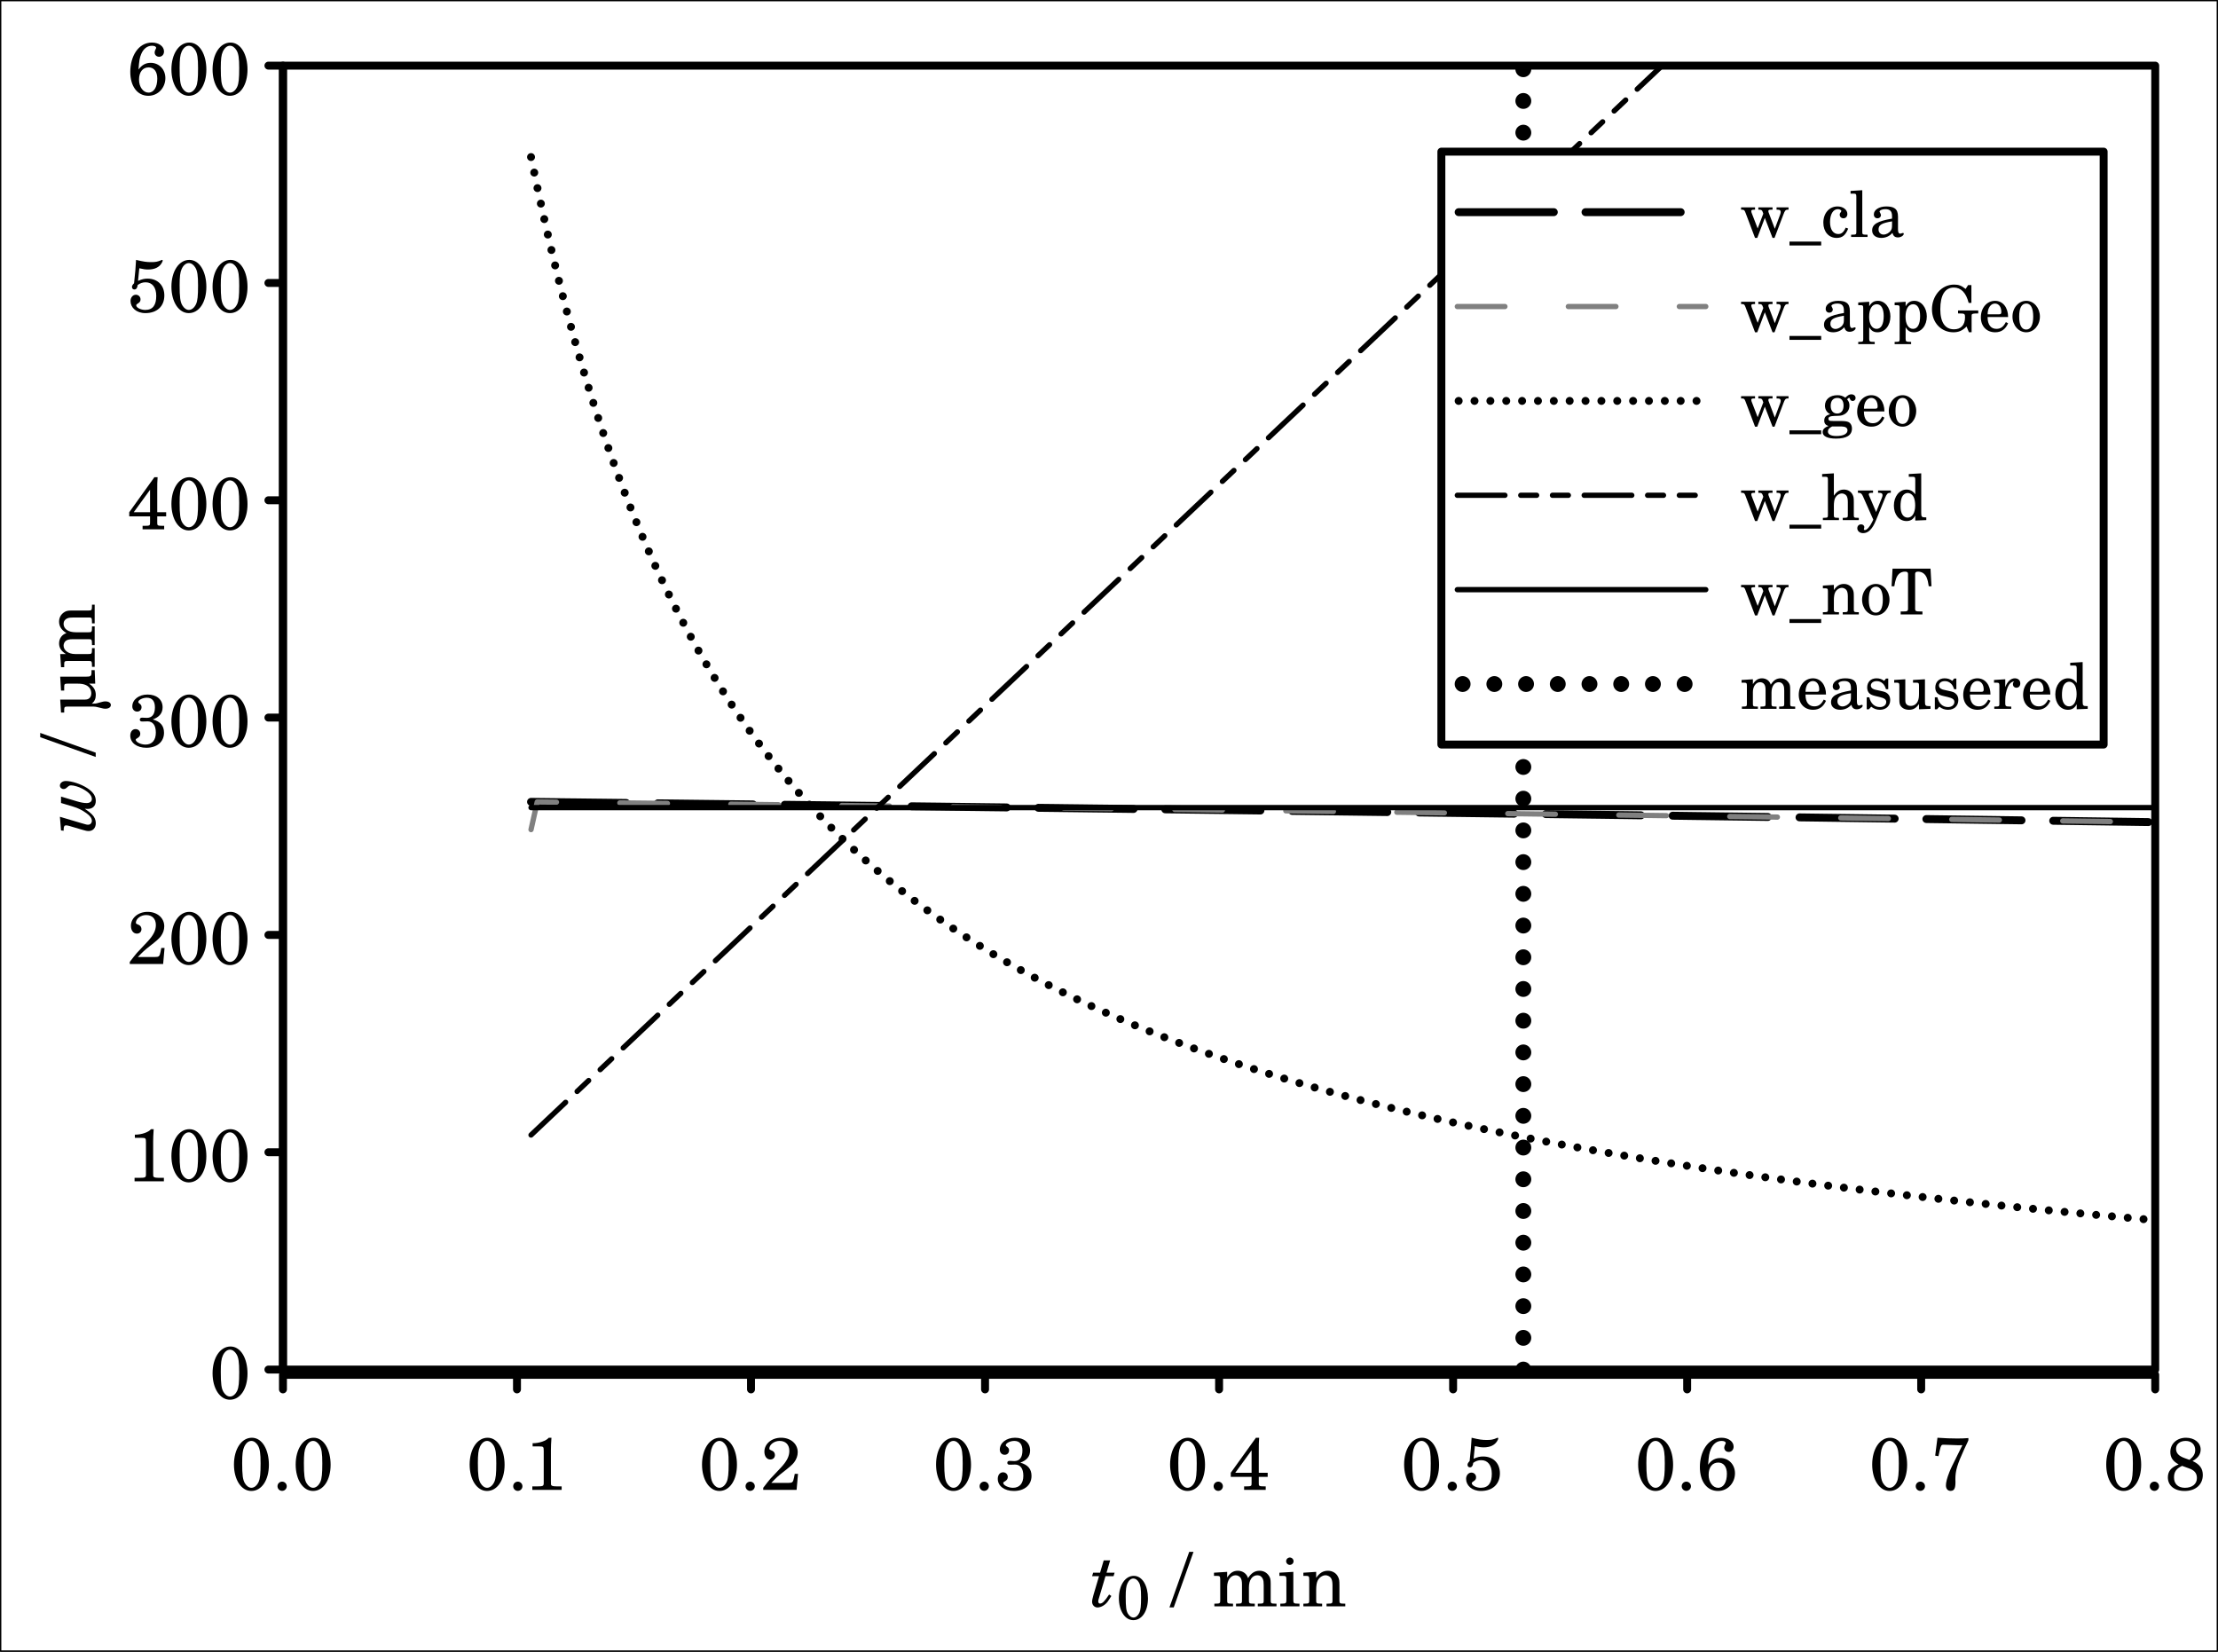 <?xml version="1.0" encoding="UTF-8"?>
<svg xmlns="http://www.w3.org/2000/svg" xmlns:xlink="http://www.w3.org/1999/xlink" width="839.232pt" height="624.96pt" viewBox="0 0 839.232 624.96" version="1.1">
<rect x="0" y="0" width="839.232" height="624.96" fill="#333333" stroke="none"/>
<defs>
<g>
<symbol overflow="visible" id="glyph0-0">
<path style="stroke:none;" d=""/>
</symbol>
<symbol overflow="visible" id="glyph0-1">
<path style="stroke:none;" d="M 14.391 -9.484 C 14.391 -15.172 11.875 -19.719 7.953 -19.719 C 4.031 -19.719 1.172 -15.422 1.172 -9.578 C 1.172 -3.812 3.953 0.422 7.734 0.422 C 11.641 0.422 14.391 -3.672 14.391 -9.484 Z M 11.25 -10 C 11.25 -6.078 11.062 -4.234 10.5 -3 C 9.859 -1.625 8.844 -0.781 7.781 -0.781 C 6.859 -0.781 5.969 -1.406 5.297 -2.516 C 4.516 -3.844 4.281 -5.594 4.281 -10.156 C 4.281 -13.406 4.484 -15.062 5.047 -16.266 C 5.688 -17.703 6.688 -18.516 7.75 -18.516 C 8.688 -18.516 9.578 -17.891 10.25 -16.766 C 11 -15.484 11.25 -13.828 11.25 -10 Z M 11.25 -10 "/>
</symbol>
<symbol overflow="visible" id="glyph0-2">
<path style="stroke:none;" d="M 5.578 -1.375 C 5.578 -2.328 4.781 -3.109 3.844 -3.109 C 2.859 -3.109 2.078 -2.328 2.078 -1.375 C 2.078 -0.391 2.859 0.391 3.812 0.391 C 4.781 0.391 5.578 -0.391 5.578 -1.375 Z M 5.578 -1.375 "/>
</symbol>
<symbol overflow="visible" id="glyph0-3">
<path style="stroke:none;" d="M 13.891 0 L 13.891 -1.312 L 12.344 -1.312 C 10.859 -1.312 10.25 -1.422 10.031 -1.703 C 9.828 -1.906 9.828 -1.906 9.828 -3.438 L 9.828 -15.016 C 9.828 -16.375 9.891 -17.719 10.031 -19.719 L 9.016 -19.719 C 8.062 -18.562 5.484 -17.641 2.906 -17.641 L 2.906 -16.438 L 5.375 -16.438 C 7 -16.438 7.109 -16.328 7.109 -14.672 L 7.109 -2.625 C 7.109 -1.453 6.859 -1.312 4.625 -1.312 L 2.797 -1.312 L 2.797 0 Z M 13.891 0 "/>
</symbol>
<symbol overflow="visible" id="glyph0-4">
<path style="stroke:none;" d="M 14.141 -6.047 L 12.906 -6.047 L 12.625 -4.625 C 12.266 -2.828 12.047 -2.625 10.297 -2.625 L 4.031 -2.625 C 5.969 -4.641 6.609 -5.234 8.406 -6.641 C 10.922 -8.594 12.062 -9.578 12.688 -10.422 C 13.578 -11.625 14.031 -12.906 14.031 -14.25 C 14.031 -17.422 11.375 -19.719 7.734 -19.719 C 4.172 -19.719 1.422 -17.422 1.422 -14.453 C 1.422 -12.688 2.328 -11.484 3.672 -11.484 C 4.703 -11.484 5.406 -12.188 5.406 -13.188 C 5.406 -13.891 5.016 -14.531 4.391 -14.781 C 3.359 -15.234 3.297 -15.266 3.297 -15.625 C 3.297 -17.047 5.062 -18.516 7.172 -18.516 C 9.469 -18.516 10.859 -17.078 10.859 -14.734 C 10.859 -12.656 9.891 -10.781 7.562 -8.312 L 3.719 -4.234 C 2.719 -3.047 2.219 -2.406 0.984 -0.781 L 0.984 0 L 13.609 0 Z M 14.141 -6.047 "/>
</symbol>
<symbol overflow="visible" id="glyph0-5">
<path style="stroke:none;" d="M 13.938 -5.266 C 13.938 -7.891 12.578 -9.484 9.688 -10.297 C 12.047 -11.141 13.406 -12.594 13.406 -14.891 C 13.406 -17.812 11.172 -19.719 7.703 -19.719 C 4.422 -19.719 1.938 -17.781 1.938 -15.234 C 1.938 -14.078 2.719 -13.266 3.781 -13.266 C 4.766 -13.266 5.438 -13.938 5.438 -14.953 C 5.438 -15.547 5.203 -15.938 4.562 -16.375 C 4.281 -16.578 4.203 -16.719 4.203 -16.891 C 4.203 -17.672 5.859 -18.516 7.422 -18.516 C 9.438 -18.516 10.5 -17.25 10.5 -14.875 C 10.5 -12.266 9.438 -10.891 7.422 -10.891 C 7.031 -10.891 6.156 -10.969 5.688 -10.969 C 5.094 -10.969 4.781 -10.719 4.781 -10.219 C 4.781 -9.75 5.094 -9.516 5.656 -9.516 C 7.312 -9.516 7.422 -9.578 7.641 -9.578 C 9.719 -9.578 10.844 -8.094 10.844 -5.312 C 10.844 -2.438 9.406 -0.781 6.922 -0.781 C 5.156 -0.781 3.25 -1.734 3.25 -2.609 C 3.25 -2.859 3.297 -2.891 3.859 -3.219 C 4.641 -3.672 4.953 -4.172 4.953 -4.875 C 4.953 -5.875 4.203 -6.641 3.156 -6.641 C 1.984 -6.641 1.172 -5.625 1.172 -4.172 C 1.172 -1.453 3.672 0.422 7.25 0.422 C 11.281 0.422 13.938 -1.812 13.938 -5.266 Z M 13.938 -5.266 "/>
</symbol>
<symbol overflow="visible" id="glyph0-6">
<path style="stroke:none;" d="M 14.75 -4.906 L 14.75 -6.469 L 11.375 -6.469 L 11.375 -14.109 C 11.375 -17.609 11.375 -17.609 11.516 -19.719 L 10.297 -19.719 L 0.781 -6.469 L 0.781 -4.906 L 8.656 -4.906 L 8.656 -2.625 C 8.656 -1.453 8.688 -1.312 6.406 -1.312 L 5.828 -1.312 L 5.828 0 L 14 0 L 14 -1.312 L 13.609 -1.312 C 11.344 -1.312 11.375 -1.453 11.375 -2.625 L 11.375 -4.906 Z M 8.656 -6.469 L 2.484 -6.469 L 8.656 -14.953 Z M 8.656 -6.469 "/>
</symbol>
<symbol overflow="visible" id="glyph0-7">
<path style="stroke:none;" d="M 14.062 -6.266 C 14.062 -10.078 11.516 -12.625 7.734 -12.625 C 6.547 -12.625 5.656 -12.438 4.109 -11.781 L 4.594 -16.547 C 6.109 -16.188 6.891 -16.078 7.984 -16.078 C 10.359 -16.078 12.094 -16.906 13.016 -18.453 C 13.328 -18.984 13.438 -19.234 13.438 -19.453 C 13.438 -19.625 13.359 -19.719 13.219 -19.719 C 13.125 -19.719 12.984 -19.688 12.859 -19.594 C 11.484 -19.016 10.719 -18.875 9.125 -18.875 C 7.344 -18.875 6.297 -19.016 3.359 -19.719 C 3.25 -17.359 3 -14.359 2.609 -10.891 C 2.016 -10.281 1.812 -9.906 1.812 -9.469 C 1.812 -8.906 2.188 -8.516 2.719 -8.516 C 3.422 -8.516 3.859 -9.094 3.969 -10.219 C 4.953 -10.922 5.875 -11.234 7 -11.234 C 9.484 -11.234 11 -9.297 11 -6.109 C 11 -2.766 9.828 -0.781 6.828 -0.781 C 5.156 -0.781 3.422 -1.656 3.422 -2.516 C 3.422 -2.719 3.578 -2.938 3.922 -3.141 C 4.781 -3.672 5.047 -4.031 5.047 -4.781 C 5.047 -5.766 4.281 -6.531 3.281 -6.531 C 2.156 -6.531 1.266 -5.484 1.266 -4.172 C 1.266 -1.688 3.438 0.422 6.891 0.422 C 11.281 0.422 14.062 -2.156 14.062 -6.266 Z M 14.062 -6.266 "/>
</symbol>
<symbol overflow="visible" id="glyph0-8">
<path style="stroke:none;" d="M 14.453 -6.266 C 14.453 -9.578 12.062 -12.047 8.906 -12.047 C 7 -12.047 5.594 -11.281 4.281 -9.516 C 4.562 -13.016 4.703 -13.922 5.312 -15.375 C 6.125 -17.359 7.594 -18.516 9.375 -18.516 C 10.359 -18.516 10.953 -18.203 10.953 -17.703 C 10.953 -17.578 10.922 -17.5 10.812 -17.297 C 10.531 -16.766 10.391 -16.375 10.391 -15.984 C 10.391 -15.031 11.109 -14.344 12.094 -14.344 C 13.156 -14.344 13.938 -15.172 13.938 -16.359 C 13.938 -18.281 11.984 -19.719 9.359 -19.719 C 4.109 -19.719 1.172 -14.359 1.172 -8.625 C 1.172 -3.156 3.859 0.422 8.016 0.422 C 11.734 0.422 14.453 -2.656 14.453 -6.266 Z M 11.391 -6.078 C 11.391 -2.859 10.109 -0.781 8.062 -0.781 C 6.078 -0.781 4.484 -2.906 4.484 -5.688 C 4.484 -8.562 5.875 -10.328 8.141 -10.328 C 10.156 -10.328 11.391 -8.734 11.391 -6.078 Z M 11.391 -6.078 "/>
</symbol>
<symbol overflow="visible" id="glyph0-9">
<path style="stroke:none;" d="M 14.219 -18.781 L 14.219 -19.594 C 12.484 -19.453 11.562 -19.438 9.859 -19.438 C 7.469 -19.438 5.578 -19.516 2.516 -19.719 L 1.656 -12.938 L 2.891 -12.734 L 3.391 -14.953 C 3.812 -16.797 4 -17.078 4.812 -17.078 C 6.5 -17.078 8.938 -16.891 10.219 -16.891 L 11.953 -16.906 L 10.047 -13.078 C 7.984 -8.875 7.703 -8.422 7.031 -6.719 C 6.188 -4.625 5.719 -2.859 5.719 -1.688 C 5.719 -0.422 6.391 0.391 7.469 0.391 C 8.844 0.391 9.328 -0.531 9.328 -2.938 C 9.328 -3.297 9.297 -3.672 9.297 -4 C 9.297 -7.359 10 -9.547 12.688 -15.484 L 13.938 -18.109 C 13.969 -18.172 14.062 -18.422 14.219 -18.781 Z M 14.219 -18.781 "/>
</symbol>
<symbol overflow="visible" id="glyph0-10">
<path style="stroke:none;" d="M 14.359 -5.625 C 14.359 -8.062 13.188 -9.688 10.469 -10.922 C 12.578 -12.062 13.547 -13.438 13.547 -15.266 C 13.547 -17.844 11.203 -19.719 7.984 -19.719 C 4.562 -19.719 2.078 -17.438 2.078 -14.359 C 2.078 -12.312 2.969 -10.844 5.234 -9.625 C 2.359 -8.516 1.141 -7.031 1.141 -4.703 C 1.141 -1.656 3.578 0.422 7.469 0.422 C 11.781 0.422 14.359 -2.094 14.359 -5.625 Z M 11.484 -15.094 C 11.484 -13.641 10.922 -12.688 9.328 -11.344 L 7.469 -12.016 C 5.203 -12.828 4.234 -13.922 4.234 -15.547 C 4.234 -17.297 5.688 -18.516 7.891 -18.516 C 10.047 -18.516 11.484 -17.141 11.484 -15.094 Z M 12.125 -4.453 C 12.125 -2.219 10.359 -0.781 7.609 -0.781 C 5.016 -0.781 3.469 -2.234 3.469 -4.703 C 3.469 -6.797 4.344 -8.062 6.531 -9.078 L 9.094 -8.141 C 11.234 -7.391 12.125 -6.297 12.125 -4.453 Z M 12.125 -4.453 "/>
</symbol>
<symbol overflow="visible" id="glyph0-11">
<path style="stroke:none;" d=""/>
</symbol>
<symbol overflow="visible" id="glyph0-12">
<path style="stroke:none;" d="M 8.453 -20.609 L 6.828 -20.609 L -0.641 0.391 L 0.984 0.391 Z M 8.453 -20.609 "/>
</symbol>
<symbol overflow="visible" id="glyph0-13">
<path style="stroke:none;" d="M 24.297 0 L 24.297 -1.016 L 23.906 -1.016 C 22.125 -1.016 22.094 -1.203 22.094 -2.359 L 22.094 -8.594 C 22.094 -10.328 21.922 -10.922 21.203 -11.875 C 20.391 -12.906 19.234 -13.469 17.891 -13.469 C 16.078 -13.469 14.734 -12.594 13.531 -10.672 C 13.047 -12.344 11.531 -13.469 9.656 -13.469 C 7.984 -13.469 6.719 -12.656 5.625 -10.891 L 5.625 -13.047 L 0.641 -12.734 L 0.641 -11.531 L 1.797 -11.531 C 2.828 -11.531 3 -11.344 3 -10.141 L 3 -2.359 C 3 -1.203 2.969 -1.016 1.172 -1.016 L 0.781 -1.016 L 0.781 0 L 7.844 0 L 7.844 -1.016 L 7.453 -1.016 C 5.656 -1.016 5.625 -1.203 5.625 -2.359 L 5.625 -7.422 C 5.625 -9.906 7 -11.766 8.812 -11.766 C 9.547 -11.766 10.328 -11.375 10.672 -10.844 C 11.062 -10.297 11.234 -9.484 11.234 -8.344 L 11.234 -2.328 C 11.234 -1.203 11.203 -1.016 9.375 -1.016 L 8.984 -1.016 L 8.984 0 L 16.078 0 L 16.078 -1.016 L 15.688 -1.016 C 13.891 -1.016 13.859 -1.203 13.859 -2.328 L 13.859 -7.172 C 13.859 -9.969 15.125 -11.766 17.078 -11.766 C 18 -11.766 18.766 -11.234 19.125 -10.359 C 19.375 -9.75 19.453 -9.125 19.453 -8.031 L 19.453 -2.328 C 19.453 -1.203 19.438 -1.016 17.609 -1.016 L 17.219 -1.016 L 17.219 0 Z M 24.297 0 "/>
</symbol>
<symbol overflow="visible" id="glyph0-14">
<path style="stroke:none;" d="M 8.094 0 L 8.094 -1.016 L 7.75 -1.016 C 5.938 -1.016 5.766 -1.203 5.766 -2.328 L 5.766 -13.047 L 0.5 -12.734 L 0.5 -11.531 L 1.938 -11.531 C 2.969 -11.531 3.141 -11.312 3.141 -10.141 L 3.141 -2.328 C 3.141 -1.203 2.969 -1.016 1.172 -1.016 L 0.844 -1.016 L 0.844 0 Z M 5.859 -17.078 C 5.859 -17.844 5.203 -18.484 4.453 -18.484 C 3.703 -18.484 3.047 -17.844 3.047 -17.078 C 3.047 -16.328 3.703 -15.688 4.422 -15.688 C 5.203 -15.688 5.859 -16.297 5.859 -17.078 Z M 5.859 -17.078 "/>
</symbol>
<symbol overflow="visible" id="glyph0-15">
<path style="stroke:none;" d="M 16.609 0 L 16.609 -1.016 L 16.219 -1.016 C 14.422 -1.016 14.391 -1.203 14.391 -2.328 L 14.391 -7.844 C 14.391 -9.859 14.312 -10.359 13.797 -11.312 C 13.109 -12.656 11.672 -13.469 10.031 -13.469 C 8.234 -13.469 6.828 -12.625 5.594 -10.781 L 5.594 -13.047 L 0.75 -12.734 L 0.75 -11.531 L 1.766 -11.531 C 2.797 -11.531 2.969 -11.344 2.969 -10.141 L 2.969 -2.328 C 2.969 -1.203 2.938 -1.016 1.141 -1.016 L 0.75 -1.016 L 0.75 0 L 7.844 0 L 7.844 -1.016 L 7.453 -1.016 C 5.625 -1.016 5.594 -1.203 5.594 -2.328 L 5.594 -6.359 C 5.594 -7.734 5.797 -8.984 6.109 -9.625 C 6.688 -10.891 7.953 -11.766 9.156 -11.766 C 9.891 -11.766 10.719 -11.344 11.141 -10.781 C 11.562 -10.188 11.766 -9.328 11.766 -7.984 L 11.766 -2.328 C 11.766 -1.203 11.734 -1.016 9.906 -1.016 L 9.516 -1.016 L 9.516 0 Z M 16.609 0 "/>
</symbol>
<symbol overflow="visible" id="glyph1-0">
<path style="stroke:none;" d=""/>
</symbol>
<symbol overflow="visible" id="glyph1-1">
<path style="stroke:none;" d="M 7.984 -3.922 L 7.141 -4.484 C 5.406 -1.844 4.594 -1.062 3.672 -1.062 C 3.281 -1.062 3.031 -1.375 3.031 -1.844 C 3.031 -2.078 3.047 -2.266 3.109 -2.484 L 5.766 -11.422 L 8.812 -11.422 L 9.219 -12.734 L 6.156 -12.734 L 7.531 -17.391 L 5.094 -17.391 L 3.719 -12.734 L 1.094 -12.734 L 0.703 -11.422 L 3.328 -11.422 L 1.234 -4.375 C 0.844 -2.969 0.703 -2.328 0.703 -1.703 C 0.703 -0.531 1.594 0.422 2.719 0.422 C 4.031 0.422 5.594 -0.453 6.578 -1.766 C 6.969 -2.297 7.25 -2.75 7.984 -3.922 Z M 7.984 -3.922 "/>
</symbol>
<symbol overflow="visible" id="glyph2-0">
<path style="stroke:none;" d=""/>
</symbol>
<symbol overflow="visible" id="glyph2-1">
<path style="stroke:none;" d="M 11.984 -7.906 C 11.984 -12.641 9.891 -16.422 6.625 -16.422 C 3.359 -16.422 0.984 -12.859 0.984 -7.984 C 0.984 -3.172 3.297 0.344 6.438 0.344 C 9.703 0.344 11.984 -3.062 11.984 -7.906 Z M 9.375 -8.328 C 9.375 -5.062 9.219 -3.516 8.75 -2.5 C 8.219 -1.359 7.375 -0.656 6.484 -0.656 C 5.719 -0.656 4.969 -1.172 4.406 -2.094 C 3.75 -3.203 3.562 -4.672 3.562 -8.469 C 3.562 -11.172 3.734 -12.547 4.203 -13.547 C 4.734 -14.75 5.578 -15.422 6.469 -15.422 C 7.234 -15.422 7.984 -14.906 8.531 -13.969 C 9.172 -12.906 9.375 -11.531 9.375 -8.328 Z M 9.375 -8.328 "/>
</symbol>
<symbol overflow="visible" id="glyph3-0">
<path style="stroke:none;" d=""/>
</symbol>
<symbol overflow="visible" id="glyph3-1">
<path style="stroke:none;" d="M -10.953 -19.828 C -12.188 -19.828 -13.156 -19.062 -13.156 -18.094 C -13.156 -17.359 -12.547 -16.797 -11.766 -16.797 C -11.281 -16.797 -10.969 -16.938 -10.469 -17.391 C -9.719 -18.062 -9.484 -18.172 -8.906 -18.172 C -7.844 -18.172 -6.047 -17.641 -4.641 -16.906 C -2.297 -15.656 -1.062 -14.344 -1.062 -13.016 C -1.062 -12.062 -1.812 -11.484 -3.047 -11.484 C -4.062 -11.484 -5.125 -11.672 -6.688 -12.125 L -12.734 -13.938 L -12.734 -11.516 L -8.062 -10.109 C -6.359 -9.609 -4.703 -8.797 -3.156 -7.672 C -1.734 -6.656 -1.062 -5.719 -1.062 -4.766 C -1.062 -3.953 -1.656 -3.297 -2.406 -3.297 C -3.031 -3.297 -3.078 -3.297 -4.953 -3.859 L -13.156 -6.297 L -12.734 -1.125 L -11.734 -1.016 L -11.734 -1.484 C -11.734 -2.625 -11.484 -3.047 -10.844 -3.047 C -10.578 -3.047 -10.078 -2.969 -9.625 -2.828 L -4.672 -1.375 C -3.578 -1.031 -2.859 -0.891 -2.297 -0.891 C -0.641 -0.891 0.422 -2.078 0.422 -3.891 C 0.422 -5.094 -0.078 -6.266 -1.031 -7.203 C -1.734 -7.891 -2.234 -8.312 -3.75 -9.328 C -3.297 -9.297 -2.906 -9.266 -2.609 -9.266 C -0.75 -9.266 0.422 -10.438 0.422 -12.297 C 0.422 -14.203 -0.594 -15.688 -2.859 -17.172 C -5.203 -18.672 -8.656 -19.828 -10.953 -19.828 Z M -10.953 -19.828 "/>
</symbol>
<symbol overflow="visible" id="glyph4-0">
<path style="stroke:none;" d=""/>
</symbol>
<symbol overflow="visible" id="glyph4-1">
<path style="stroke:none;" d=""/>
</symbol>
<symbol overflow="visible" id="glyph4-2">
<path style="stroke:none;" d="M -20.609 -8.453 L -20.609 -6.828 L 0.391 0.641 L 0.391 -0.984 Z M -20.609 -8.453 "/>
</symbol>
<symbol overflow="visible" id="glyph4-3">
<path style="stroke:none;" d="M 0 -16.625 L -1.203 -16.625 L -1.203 -15.938 C -1.203 -14.391 -1.453 -14.172 -3.25 -14.172 L -13.047 -14.172 L -12.734 -8.906 L -11.531 -8.906 L -11.531 -10.328 C -11.531 -11.375 -11.344 -11.531 -10.141 -11.531 L -6.688 -11.531 C -5.094 -11.531 -4.172 -11.375 -3.25 -10.953 C -2.016 -10.359 -1.281 -9.234 -1.281 -7.875 C -1.281 -7 -1.594 -6.266 -2.156 -5.906 C -2.688 -5.547 -2.969 -5.484 -4.516 -5.484 L -13.047 -5.484 L -12.734 -0.594 L -11.531 -0.594 L -11.531 -1.656 C -11.531 -2.688 -11.344 -2.859 -10.141 -2.859 L -0.562 -2.859 C 0.031 -2.859 0.75 -2.75 1.562 -2.516 C 3.281 -2.078 3.469 -2.047 4.109 -2.047 C 5.297 -2.047 6.125 -2.625 6.125 -3.438 C 6.125 -4.25 5.297 -4.812 4.062 -4.812 C 3.469 -4.812 3.078 -4.734 1.484 -4.281 C 0.344 -3.953 0.219 -3.953 -1.094 -3.953 C -0.062 -4.781 0.422 -5.828 0.422 -7.219 C 0.422 -9.016 -0.344 -10.328 -2.125 -11.531 L 0.203 -11.531 Z M 0 -16.625 "/>
</symbol>
<symbol overflow="visible" id="glyph4-4">
<path style="stroke:none;" d="M 0 -24.297 L -1.016 -24.297 L -1.016 -23.906 C -1.016 -22.125 -1.203 -22.094 -2.359 -22.094 L -8.594 -22.094 C -10.328 -22.094 -10.922 -21.922 -11.875 -21.203 C -12.906 -20.391 -13.469 -19.234 -13.469 -17.891 C -13.469 -16.078 -12.594 -14.734 -10.672 -13.531 C -12.344 -13.047 -13.469 -11.531 -13.469 -9.656 C -13.469 -7.984 -12.656 -6.719 -10.891 -5.625 L -13.047 -5.625 L -12.734 -0.641 L -11.531 -0.641 L -11.531 -1.797 C -11.531 -2.828 -11.344 -3 -10.141 -3 L -2.359 -3 C -1.203 -3 -1.016 -2.969 -1.016 -1.172 L -1.016 -0.781 L 0 -0.781 L 0 -7.844 L -1.016 -7.844 L -1.016 -7.453 C -1.016 -5.656 -1.203 -5.625 -2.359 -5.625 L -7.422 -5.625 C -9.906 -5.625 -11.766 -7 -11.766 -8.812 C -11.766 -9.547 -11.375 -10.328 -10.844 -10.672 C -10.297 -11.062 -9.484 -11.234 -8.344 -11.234 L -2.328 -11.234 C -1.203 -11.234 -1.016 -11.203 -1.016 -9.375 L -1.016 -8.984 L 0 -8.984 L 0 -16.078 L -1.016 -16.078 L -1.016 -15.688 C -1.016 -13.891 -1.203 -13.859 -2.328 -13.859 L -7.172 -13.859 C -9.969 -13.859 -11.766 -15.125 -11.766 -17.078 C -11.766 -18 -11.234 -18.766 -10.359 -19.125 C -9.75 -19.375 -9.125 -19.453 -8.031 -19.453 L -2.328 -19.453 C -1.203 -19.453 -1.016 -19.438 -1.016 -17.609 L -1.016 -17.219 L 0 -17.219 Z M 0 -24.297 "/>
</symbol>
<symbol overflow="visible" id="glyph5-0">
<path style="stroke:none;" d=""/>
</symbol>
<symbol overflow="visible" id="glyph5-1">
<path style="stroke:none;" d="M 18.312 -10.312 L 18.312 -11.188 L 13.781 -11.188 L 13.781 -10.312 L 14.188 -10.312 C 15.031 -10.312 15.359 -10.062 15.359 -9.453 C 15.359 -9.219 15.266 -8.859 15.172 -8.562 L 13.125 -3.094 L 10.781 -9.266 C 10.703 -9.438 10.688 -9.547 10.688 -9.766 C 10.688 -10.203 10.891 -10.312 11.688 -10.312 L 12.266 -10.312 L 12.266 -11.188 L 6.891 -11.188 L 6.891 -10.312 L 7.297 -10.312 C 8.062 -10.312 8.297 -10.125 8.547 -9.438 L 8.766 -8.812 L 6.641 -3.219 L 4.312 -9.234 C 4.266 -9.406 4.219 -9.625 4.219 -9.766 C 4.219 -10.172 4.484 -10.312 5.203 -10.312 L 5.641 -10.312 L 5.641 -11.188 L 0.359 -11.188 L 0.359 -10.312 L 0.797 -10.312 C 1.469 -10.312 1.703 -10.109 2.047 -9.141 L 5.641 0.359 L 6.484 0.359 L 9.344 -7.219 L 12.266 0.359 L 13.016 0.359 L 16.375 -8.5 C 16.891 -9.906 17.156 -10.312 18 -10.312 Z M 18.312 -10.312 "/>
</symbol>
<symbol overflow="visible" id="glyph5-2">
<path style="stroke:none;" d="M 12 3.219 L 12 1.75 L 0 1.75 L 0 3.219 Z M 12 3.219 "/>
</symbol>
<symbol overflow="visible" id="glyph5-3">
<path style="stroke:none;" d="M 10.219 -3.172 L 9.281 -3.531 C 8.516 -1.797 7.703 -1.109 6.453 -1.109 C 4.531 -1.109 3.344 -2.859 3.344 -5.656 C 3.344 -8.562 4.516 -10.516 6.281 -10.516 C 7.016 -10.516 7.625 -10.172 7.625 -9.797 C 7.625 -9.719 7.578 -9.641 7.484 -9.5 C 7.109 -9.047 7.016 -8.812 7.016 -8.406 C 7.016 -7.609 7.609 -7.062 8.453 -7.062 C 9.281 -7.062 9.906 -7.734 9.906 -8.688 C 9.906 -10.297 8.297 -11.547 6.172 -11.547 C 3.047 -11.547 0.812 -8.969 0.812 -5.406 C 0.812 -1.984 2.859 0.359 5.828 0.359 C 7.969 0.359 9.188 -0.625 10.219 -3.172 Z M 10.219 -3.172 "/>
</symbol>
<symbol overflow="visible" id="glyph5-4">
<path style="stroke:none;" d="M 6.891 0 L 6.891 -0.859 L 6.484 -0.859 C 4.922 -0.859 4.891 -1.031 4.891 -1.984 L 4.891 -17.688 L 0.453 -17.422 L 0.453 -16.391 L 1.625 -16.391 C 2.5 -16.391 2.641 -16.219 2.641 -15.188 L 2.641 -1.984 C 2.641 -1.031 2.609 -0.859 1.078 -0.859 L 0.672 -0.859 L 0.672 0 Z M 6.891 0 "/>
</symbol>
<symbol overflow="visible" id="glyph5-5">
<path style="stroke:none;" d="M 13.031 -1.219 C 13.031 -1.391 12.906 -1.516 12.797 -1.516 C 12.453 -1.516 11.906 -1.25 11.766 -1.25 C 11.094 -1.25 10.844 -1.703 10.844 -2.906 L 10.844 -7.734 C 10.844 -10.797 9.141 -11.547 6.391 -11.547 C 3.703 -11.547 1.703 -10.266 1.703 -8.547 C 1.703 -7.625 2.25 -7.062 3.094 -7.062 C 3.844 -7.062 4.391 -7.562 4.391 -8.281 C 4.391 -8.719 3.859 -9.453 3.859 -9.578 C 3.859 -10.078 4.844 -10.516 6 -10.516 C 7.609 -10.516 8.594 -9.984 8.594 -7.875 L 8.594 -6.938 C 3 -5.969 1.062 -4.797 1.062 -2.453 C 1.062 -0.75 2.422 0.359 4.531 0.359 C 6.188 0.359 7.688 -0.312 8.719 -1.531 C 9.094 -0.312 9.703 0.172 10.828 0.172 C 11.906 0.172 13.031 -0.531 13.031 -1.219 Z M 8.594 -4.797 C 8.594 -3.359 8.516 -3.031 8.109 -2.406 C 7.516 -1.516 6.406 -0.906 5.375 -0.906 C 4.297 -0.906 3.484 -1.703 3.484 -2.781 C 3.484 -4.484 4.438 -5.203 8.594 -5.906 Z M 8.594 -4.797 "/>
</symbol>
<symbol overflow="visible" id="glyph5-6">
<path style="stroke:none;" d="M 12.844 -5.641 C 12.844 -8.953 10.781 -11.547 8.141 -11.547 C 6.641 -11.547 5.656 -10.922 4.828 -9.484 L 4.828 -11.188 L 0.672 -10.922 L 0.672 -9.891 L 1.531 -9.891 C 2.422 -9.891 2.562 -9.719 2.562 -8.688 L 2.562 2.859 C 2.562 3.812 2.547 3.984 1.016 3.984 L 0.672 3.984 L 0.672 4.844 L 6.906 4.844 L 6.906 3.984 L 6.578 3.984 C 5.016 3.984 4.828 3.812 4.828 2.859 L 4.828 -1.578 C 5.609 -0.188 6.531 0.359 7.984 0.359 C 10.781 0.359 12.844 -2.203 12.844 -5.641 Z M 10.312 -5.781 C 10.312 -2.688 9.344 -0.938 7.625 -0.938 C 5.922 -0.938 4.797 -2.719 4.797 -5.469 C 4.797 -8.453 5.875 -10.25 7.703 -10.25 C 9.359 -10.25 10.312 -8.594 10.312 -5.781 Z M 10.312 -5.781 "/>
</symbol>
<symbol overflow="visible" id="glyph5-7">
<path style="stroke:none;" d="M 18.531 -6.766 L 18.531 -7.891 L 10.891 -7.891 L 10.891 -6.766 L 11.359 -6.766 C 13.375 -6.766 13.531 -6.641 13.531 -5.328 C 13.531 -2.406 12 -0.766 9.359 -0.766 C 6 -0.766 4.172 -3.391 4.172 -8.359 C 4.172 -13.703 5.953 -16.562 9.281 -16.562 C 12.031 -16.562 13.922 -14.594 14.906 -10.75 L 15.938 -10.75 L 15.938 -17.5 L 14.688 -17.5 L 13.75 -16.031 C 12.188 -17.281 11.141 -17.688 9.391 -17.688 C 4.375 -17.688 1.016 -13.156 1.016 -8.359 C 1.016 -3.188 4.578 0.359 9.125 0.359 C 11.141 0.359 12.547 -0.266 14.109 -1.828 L 15 0.344 L 16.016 0.344 L 16.016 -4.938 C 16.016 -6.234 16.016 -6.266 16.156 -6.438 C 16.375 -6.672 16.875 -6.766 18.172 -6.766 Z M 18.531 -6.766 "/>
</symbol>
<symbol overflow="visible" id="glyph5-8">
<path style="stroke:none;" d="M 11.156 -3.047 L 10.312 -3.5 C 9.344 -1.656 8.328 -0.938 6.719 -0.938 C 4.734 -0.938 3.391 -2.375 3.391 -5.406 L 11.156 -5.406 C 11.156 -9 9.172 -11.547 6.219 -11.547 C 3.141 -11.547 0.844 -8.875 0.844 -5.281 C 0.844 -1.922 3.031 0.359 6.266 0.359 C 8.547 0.359 10.172 -0.766 11.156 -3.047 Z M 8.594 -7.312 C 8.594 -6.625 8.375 -6.438 7.609 -6.438 L 3.406 -6.438 C 3.406 -9 4.703 -10.516 6.172 -10.516 C 7.625 -10.516 8.594 -9.234 8.594 -7.312 Z M 8.594 -7.312 "/>
</symbol>
<symbol overflow="visible" id="glyph5-9">
<path style="stroke:none;" d="M 11.188 -5.594 C 11.188 -8.875 8.875 -11.547 6.047 -11.547 C 3.125 -11.547 0.812 -8.922 0.812 -5.562 C 0.812 -2.281 3.125 0.359 6 0.359 C 8.875 0.359 11.188 -2.281 11.188 -5.594 Z M 8.656 -5.594 C 8.656 -2.406 7.734 -0.672 6 -0.672 C 4.266 -0.672 3.344 -2.406 3.344 -5.562 C 3.344 -8.828 4.25 -10.516 6.047 -10.516 C 7.734 -10.516 8.656 -8.766 8.656 -5.594 Z M 8.656 -5.594 "/>
</symbol>
<symbol overflow="visible" id="glyph5-10">
<path style="stroke:none;" d="M 13.016 -10.484 C 13.016 -11.297 12.359 -11.875 11.422 -11.875 C 10.656 -11.875 10.219 -11.641 9.125 -10.625 C 8.109 -11.297 7.344 -11.547 6.141 -11.547 C 3.281 -11.547 1.422 -9.953 1.422 -7.562 C 1.422 -6.141 2.188 -4.922 3.438 -4.344 C 1.828 -3.984 1.156 -3.266 1.156 -1.938 C 1.156 -0.891 1.625 -0.266 2.766 0.125 C 1.266 0.641 0.547 1.422 0.547 2.406 C 0.547 3.984 2.406 4.875 5.609 4.875 C 9.625 4.875 11.641 3.594 11.641 1.078 C 11.641 -0.125 11.094 -1.078 10.203 -1.438 C 9.578 -1.688 8.812 -1.781 7.156 -1.781 L 4.703 -1.781 C 3.391 -1.781 3.312 -1.844 3.031 -1.984 C 2.859 -2.094 2.734 -2.359 2.734 -2.609 C 2.734 -3.344 3.391 -3.641 4.984 -3.703 C 7.266 -3.75 7.625 -3.797 8.422 -4.156 C 9.859 -4.797 10.688 -6.047 10.688 -7.625 C 10.688 -8.594 10.469 -9.188 9.797 -9.984 C 10.203 -10.422 10.422 -10.562 10.609 -10.562 C 10.875 -10.562 10.891 -9.344 11.922 -9.344 C 12.531 -9.344 13.016 -9.844 13.016 -10.484 Z M 8.469 -7.609 C 8.469 -5.734 7.562 -4.609 6.031 -4.609 C 4.531 -4.609 3.594 -5.734 3.594 -7.531 C 3.594 -9.438 4.516 -10.516 6.125 -10.516 C 7.625 -10.516 8.469 -9.453 8.469 -7.609 Z M 9.953 1.734 C 9.953 3.094 8.406 3.891 5.719 3.891 C 3.703 3.891 2.547 3.281 2.547 2.203 C 2.547 1.422 2.969 0.891 4.125 0.281 L 5.906 0.281 C 7.891 0.281 8.047 0.281 8.406 0.344 C 9.359 0.438 9.953 0.953 9.953 1.734 Z M 9.953 1.734 "/>
</symbol>
<symbol overflow="visible" id="glyph5-11">
<path style="stroke:none;" d="M 14.234 0 L 14.234 -0.859 L 13.891 -0.859 C 12.359 -0.859 12.344 -1.031 12.344 -1.984 L 12.344 -6.719 C 12.344 -8.453 12.266 -8.875 11.828 -9.703 C 11.234 -10.844 10.031 -11.547 8.594 -11.547 C 7.062 -11.547 5.875 -10.828 4.797 -9.219 L 4.797 -17.688 L 0.359 -17.422 L 0.359 -16.391 L 1.516 -16.391 C 2.406 -16.391 2.547 -16.219 2.547 -15.188 L 2.547 -1.984 C 2.547 -1.031 2.516 -0.859 0.984 -0.859 L 0.641 -0.859 L 0.641 0 L 6.719 0 L 6.719 -0.859 L 6.391 -0.859 C 4.828 -0.859 4.797 -1.031 4.797 -1.984 L 4.797 -5.422 C 4.797 -6.625 4.969 -7.703 5.234 -8.25 C 5.734 -9.344 6.812 -10.078 7.844 -10.078 C 8.469 -10.078 9.188 -9.719 9.547 -9.234 C 9.906 -8.719 10.078 -7.984 10.078 -6.812 L 10.078 -1.984 C 10.078 -1.031 10.062 -0.859 8.5 -0.859 L 8.156 -0.859 L 8.156 0 Z M 14.234 0 "/>
</symbol>
<symbol overflow="visible" id="glyph5-12">
<path style="stroke:none;" d="M 12.75 -10.312 L 12.75 -11.188 L 7.938 -11.188 L 7.938 -10.312 L 8.328 -10.312 C 9.234 -10.312 9.625 -10.062 9.625 -9.438 C 9.625 -9.188 9.547 -8.875 9.391 -8.469 L 7.203 -3.047 L 4.562 -9.219 C 4.469 -9.438 4.422 -9.594 4.422 -9.719 C 4.422 -10.156 4.703 -10.312 5.516 -10.312 L 6.031 -10.312 L 6.031 -11.188 L 0.312 -11.188 L 0.312 -10.312 L 0.625 -10.312 C 1.391 -10.312 1.781 -9.984 2.203 -9.031 L 6.125 -0.172 L 5.719 0.672 C 4.828 2.5 3.719 3.766 2.953 3.766 C 2.734 3.766 2.562 3.672 2.562 3.531 C 2.562 3.359 2.734 2.953 2.734 2.688 C 2.734 2.062 2.203 1.609 1.516 1.609 C 0.672 1.609 0.078 2.234 0.078 3.094 C 0.078 4.156 1.016 4.938 2.25 4.938 C 3.531 4.938 4.609 4.312 5.562 3.031 C 6.312 2.016 6.766 1.062 7.844 -1.609 L 10.578 -8.375 C 11.188 -9.844 11.547 -10.312 12.453 -10.312 Z M 12.75 -10.312 "/>
</symbol>
<symbol overflow="visible" id="glyph5-13">
<path style="stroke:none;" d="M 13.297 0 L 13.297 -1.031 L 12.859 -1.031 C 11.562 -1.031 11.375 -1.266 11.375 -2.781 L 11.375 -17.688 L 6.672 -17.422 L 6.672 -16.391 L 8.094 -16.391 C 8.953 -16.391 9.125 -16.219 9.125 -15.188 L 9.125 -9.766 C 8.234 -10.984 7.203 -11.547 5.812 -11.547 C 3.094 -11.547 1.031 -8.922 1.031 -5.469 C 1.031 -2.062 3.031 0.359 5.812 0.359 C 7.312 0.359 8.359 -0.281 9.125 -1.734 L 9.125 0.172 Z M 9.094 -5.547 C 9.094 -2.766 7.984 -0.938 6.266 -0.938 C 4.578 -0.938 3.547 -2.516 3.547 -5.188 C 3.547 -6.594 3.703 -7.688 4.016 -8.5 C 4.422 -9.547 5.297 -10.25 6.281 -10.25 C 7.266 -10.25 8.203 -9.531 8.641 -8.422 C 8.922 -7.703 9.094 -6.703 9.094 -5.547 Z M 9.094 -5.547 "/>
</symbol>
<symbol overflow="visible" id="glyph5-14">
<path style="stroke:none;" d="M 14.234 0 L 14.234 -0.859 L 13.891 -0.859 C 12.359 -0.859 12.344 -1.031 12.344 -1.984 L 12.344 -6.719 C 12.344 -8.453 12.266 -8.875 11.828 -9.703 C 11.234 -10.844 10.016 -11.547 8.594 -11.547 C 7.062 -11.547 5.859 -10.828 4.797 -9.234 L 4.797 -11.188 L 0.641 -10.922 L 0.641 -9.891 L 1.516 -9.891 C 2.406 -9.891 2.547 -9.719 2.547 -8.688 L 2.547 -1.984 C 2.547 -1.031 2.516 -0.859 0.984 -0.859 L 0.641 -0.859 L 0.641 0 L 6.719 0 L 6.719 -0.859 L 6.391 -0.859 C 4.828 -0.859 4.797 -1.031 4.797 -1.984 L 4.797 -5.453 C 4.797 -6.625 4.969 -7.703 5.234 -8.25 C 5.734 -9.344 6.812 -10.078 7.844 -10.078 C 8.469 -10.078 9.188 -9.719 9.547 -9.234 C 9.906 -8.734 10.078 -7.984 10.078 -6.844 L 10.078 -1.984 C 10.078 -1.031 10.062 -0.859 8.5 -0.859 L 8.156 -0.859 L 8.156 0 Z M 14.234 0 "/>
</symbol>
<symbol overflow="visible" id="glyph5-15">
<path style="stroke:none;" d="M 15.547 -10.656 L 15.188 -17.328 L 0.812 -17.328 L 0.453 -10.656 L 1.484 -10.656 C 1.656 -11.859 1.875 -12.766 2.141 -13.531 C 2.766 -15.281 3.906 -16.203 5.547 -16.203 C 6.344 -16.203 6.672 -15.938 6.672 -15.344 L 6.672 -2.25 C 6.672 -1.25 6.453 -1.125 4.516 -1.125 L 3.891 -1.125 L 3.891 0 L 12.125 0 L 12.125 -1.125 L 11.5 -1.125 C 9.578 -1.125 9.359 -1.25 9.359 -2.25 L 9.359 -15.344 C 9.359 -15.938 9.703 -16.203 10.484 -16.203 C 11.953 -16.203 13.125 -15.391 13.734 -13.938 C 14.094 -13.062 14.328 -12.031 14.516 -10.656 Z M 15.547 -10.656 "/>
</symbol>
<symbol overflow="visible" id="glyph5-16">
<path style="stroke:none;" d="M 20.828 0 L 20.828 -0.859 L 20.5 -0.859 C 18.953 -0.859 18.938 -1.031 18.938 -2.016 L 18.938 -7.375 C 18.938 -8.859 18.797 -9.359 18.172 -10.172 C 17.469 -11.062 16.484 -11.547 15.344 -11.547 C 13.781 -11.547 12.625 -10.797 11.594 -9.141 C 11.188 -10.578 9.891 -11.547 8.281 -11.547 C 6.844 -11.547 5.766 -10.844 4.828 -9.344 L 4.828 -11.188 L 0.547 -10.922 L 0.547 -9.891 L 1.531 -9.891 C 2.422 -9.891 2.562 -9.719 2.562 -8.688 L 2.562 -2.016 C 2.562 -1.031 2.547 -0.859 1.016 -0.859 L 0.672 -0.859 L 0.672 0 L 6.719 0 L 6.719 -0.859 L 6.391 -0.859 C 4.844 -0.859 4.828 -1.031 4.828 -2.016 L 4.828 -6.359 C 4.828 -8.5 6 -10.078 7.562 -10.078 C 8.188 -10.078 8.859 -9.75 9.141 -9.281 C 9.484 -8.828 9.625 -8.141 9.625 -7.156 L 9.625 -1.984 C 9.625 -1.031 9.594 -0.859 8.047 -0.859 L 7.703 -0.859 L 7.703 0 L 13.781 0 L 13.781 -0.859 L 13.438 -0.859 C 11.906 -0.859 11.875 -1.031 11.875 -1.984 L 11.875 -6.141 C 11.875 -8.547 12.953 -10.078 14.641 -10.078 C 15.438 -10.078 16.078 -9.625 16.391 -8.875 C 16.609 -8.359 16.688 -7.828 16.688 -6.891 L 16.688 -1.984 C 16.688 -1.031 16.656 -0.859 15.094 -0.859 L 14.766 -0.859 L 14.766 0 Z M 20.828 0 "/>
</symbol>
<symbol overflow="visible" id="glyph5-17">
<path style="stroke:none;" d="M 10.109 -3.344 C 10.109 -4.391 9.766 -5.203 9.094 -5.766 C 8.516 -6.266 8.047 -6.453 6.578 -6.766 L 5.375 -7.031 C 4.062 -7.312 4.062 -7.312 3.625 -7.562 C 3.094 -7.797 2.781 -8.297 2.781 -8.828 C 2.781 -9.797 3.703 -10.484 5.016 -10.484 C 5.922 -10.484 6.672 -10.172 7.344 -9.531 C 7.875 -9 8.141 -8.516 8.516 -7.422 L 9.359 -7.422 L 9.359 -11.453 L 8.516 -11.453 L 7.828 -10.578 C 6.953 -11.25 6.094 -11.547 4.891 -11.547 C 2.781 -11.547 1.391 -10.156 1.391 -8.062 C 1.391 -7.125 1.703 -6.344 2.234 -5.859 C 2.781 -5.359 3.344 -5.109 4.781 -4.781 L 6.047 -4.484 C 7.938 -4.031 8.609 -3.547 8.609 -2.594 C 8.609 -1.469 7.625 -0.672 6.219 -0.672 C 4.203 -0.672 2.766 -1.969 2.188 -4.375 L 1.219 -4.375 L 1.219 0.172 L 2.062 0.172 L 2.906 -0.812 C 3.891 -0.031 4.984 0.359 6.188 0.359 C 8.547 0.359 10.109 -1.109 10.109 -3.344 Z M 10.109 -3.344 "/>
</symbol>
<symbol overflow="visible" id="glyph5-18">
<path style="stroke:none;" d="M 14.25 0 L 14.25 -1.031 L 13.656 -1.031 C 12.344 -1.031 12.141 -1.25 12.141 -2.781 L 12.141 -11.188 L 7.625 -10.922 L 7.625 -9.891 L 8.859 -9.891 C 9.75 -9.891 9.891 -9.719 9.891 -8.688 L 9.891 -5.734 C 9.891 -4.375 9.75 -3.578 9.391 -2.781 C 8.875 -1.734 7.922 -1.109 6.75 -1.109 C 6 -1.109 5.375 -1.375 5.062 -1.844 C 4.75 -2.297 4.703 -2.547 4.703 -3.859 L 4.703 -11.188 L 0.5 -10.922 L 0.5 -9.891 L 1.422 -9.891 C 2.297 -9.891 2.453 -9.719 2.453 -8.688 L 2.453 -3.5 C 2.453 -2.281 2.547 -1.734 2.906 -1.172 C 3.547 -0.188 4.703 0.359 6.141 0.359 C 7.734 0.359 8.828 -0.281 9.891 -1.828 L 9.891 0.172 Z M 14.25 0 "/>
</symbol>
<symbol overflow="visible" id="glyph5-19">
<path style="stroke:none;" d="M 10.438 -9.625 C 10.438 -10.781 9.625 -11.547 8.359 -11.547 C 6.844 -11.547 5.516 -10.312 4.75 -8.203 L 4.75 -11.188 L 0.5 -10.922 L 0.5 -9.891 L 1.484 -9.891 C 2.375 -9.891 2.516 -9.719 2.516 -8.688 L 2.516 -1.984 C 2.516 -1.031 2.5 -0.859 0.938 -0.859 L 0.594 -0.859 L 0.594 0 L 7.016 0 L 7.016 -0.859 L 6.547 -0.859 C 5.016 -0.859 4.75 -1.031 4.75 -1.984 L 4.75 -3.188 C 4.75 -4.984 5.094 -6.812 5.688 -8.188 C 6.266 -9.531 7.078 -10.266 8.094 -10.391 C 7.75 -10.016 7.656 -9.766 7.656 -9.312 C 7.656 -8.547 8.203 -7.984 8.969 -7.984 C 9.844 -7.984 10.438 -8.641 10.438 -9.625 Z M 10.438 -9.625 "/>
</symbol>
</g>
<clipPath id="clip1">
  <path d="M 0 0 L 839 0 L 839 624.961 L 0 624.961 Z M 0 0 "/>
</clipPath>
<clipPath id="clip2">
  <path d="M 0 0 L 839.23 0 L 839.23 624.961 L 0 624.961 Z M 0 0 "/>
</clipPath>
<clipPath id="clip3">
  <path d="M 199 301 L 815.477 301 L 815.477 315 L 199 315 Z M 199 301 "/>
</clipPath>
<clipPath id="clip4">
  <path d="M 199 302 L 815.477 302 L 815.477 315 L 199 315 Z M 199 302 "/>
</clipPath>
<clipPath id="clip5">
  <path d="M 199 57 L 815.477 57 L 815.477 474 L 199 474 Z M 199 57 "/>
</clipPath>
<clipPath id="clip6">
  <path d="M 199 24.832 L 815.477 24.832 L 815.477 431 L 199 431 Z M 199 24.832 "/>
</clipPath>
<clipPath id="clip7">
  <path d="M 199 304 L 815.477 304 L 815.477 307 L 199 307 Z M 199 304 "/>
</clipPath>
<clipPath id="clip8">
  <path d="M 573 24.832 L 580 24.832 L 580 518.195 L 573 518.195 Z M 573 24.832 "/>
</clipPath>
<clipPath id="clip9">
  <path d="M 550.418 78 L 647 78 L 647 82 L 550.418 82 Z M 550.418 78 "/>
</clipPath>
<clipPath id="clip10">
  <path d="M 550.418 114 L 647 114 L 647 117 L 550.418 117 Z M 550.418 114 "/>
</clipPath>
<clipPath id="clip11">
  <path d="M 550.418 150 L 647 150 L 647 154 L 550.418 154 Z M 550.418 150 "/>
</clipPath>
<clipPath id="clip12">
  <path d="M 550.418 186 L 647 186 L 647 189 L 550.418 189 Z M 550.418 186 "/>
</clipPath>
<clipPath id="clip13">
  <path d="M 550.418 222 L 647 222 L 647 225 L 550.418 225 Z M 550.418 222 "/>
</clipPath>
<clipPath id="clip14">
  <path d="M 550.418 255 L 647 255 L 647 262 L 550.418 262 Z M 550.418 255 "/>
</clipPath>
</defs>
<g id="surface3983">
<g clip-path="url(#clip1)" clip-rule="nonzero">
<path style=" stroke:none;fill-rule:nonzero;fill:rgb(100%,100%,100%);fill-opacity:1;" d="M 0.25 0.25 L 838.98 0.25 L 838.98 624.711 L 0.25 624.711 Z M 0.25 0.25 "/>
</g>
<g clip-path="url(#clip2)" clip-rule="nonzero">
<path style="fill:none;stroke-width:0.5;stroke-linecap:round;stroke-linejoin:round;stroke:rgb(0%,0%,0%);stroke-opacity:1;stroke-miterlimit:10;" d="M 0.25 0.25 L 838.98 0.25 L 838.98 624.711 L 0.25 624.711 Z M 0.25 0.25 "/>
</g>
<path style="fill-rule:nonzero;fill:rgb(100%,100%,100%);fill-opacity:1;stroke-width:3;stroke-linecap:round;stroke-linejoin:round;stroke:rgb(0%,0%,0%);stroke-opacity:1;stroke-miterlimit:10;" d="M 107.062 24.832 L 815.477 24.832 L 815.477 518.195 L 107.062 518.195 Z M 107.062 24.832 "/>
<path style="fill:none;stroke-width:3;stroke-linecap:round;stroke-linejoin:round;stroke:rgb(0%,0%,0%);stroke-opacity:1;stroke-miterlimit:10;" d="M 107.062 520.195 L 815.477 520.195 M 107.062 525.695 L 107.062 520.195 M 195.613 525.695 L 195.613 520.195 M 284.164 525.695 L 284.164 520.195 M 372.719 525.695 L 372.719 520.195 M 461.27 525.695 L 461.27 520.195 M 549.82 525.695 L 549.82 520.195 M 638.375 525.695 L 638.375 520.195 M 726.926 525.695 L 726.926 520.195 M 815.477 525.695 L 815.477 520.195 "/>
<g style="fill:rgb(0%,0%,0%);fill-opacity:1;">
  <use xlink:href="#glyph0-1" x="87.352" y="563.71"/>
  <use xlink:href="#glyph0-2" x="102.92" y="563.71"/>
  <use xlink:href="#glyph0-1" x="110.704" y="563.71"/>
</g>
<g style="fill:rgb(0%,0%,0%);fill-opacity:1;">
  <use xlink:href="#glyph0-1" x="176.531" y="563.71"/>
  <use xlink:href="#glyph0-2" x="192.1" y="563.71"/>
  <use xlink:href="#glyph0-3" x="198.624" y="563.71"/>
</g>
<g style="fill:rgb(0%,0%,0%);fill-opacity:1;">
  <use xlink:href="#glyph0-1" x="264.453" y="563.71"/>
  <use xlink:href="#glyph0-2" x="280.021" y="563.71"/>
  <use xlink:href="#glyph0-4" x="287.806" y="563.71"/>
</g>
<g style="fill:rgb(0%,0%,0%);fill-opacity:1;">
  <use xlink:href="#glyph0-1" x="353.008" y="563.71"/>
  <use xlink:href="#glyph0-2" x="368.576" y="563.71"/>
  <use xlink:href="#glyph0-5" x="376.36" y="563.71"/>
</g>
<g style="fill:rgb(0%,0%,0%);fill-opacity:1;">
  <use xlink:href="#glyph0-1" x="441.559" y="563.71"/>
  <use xlink:href="#glyph0-2" x="457.127" y="563.71"/>
  <use xlink:href="#glyph0-6" x="464.911" y="563.71"/>
</g>
<g style="fill:rgb(0%,0%,0%);fill-opacity:1;">
  <use xlink:href="#glyph0-1" x="530.109" y="563.71"/>
  <use xlink:href="#glyph0-2" x="545.678" y="563.71"/>
  <use xlink:href="#glyph0-7" x="553.462" y="563.71"/>
</g>
<g style="fill:rgb(0%,0%,0%);fill-opacity:1;">
  <use xlink:href="#glyph0-1" x="618.664" y="563.71"/>
  <use xlink:href="#glyph0-2" x="634.232" y="563.71"/>
  <use xlink:href="#glyph0-8" x="642.017" y="563.71"/>
</g>
<g style="fill:rgb(0%,0%,0%);fill-opacity:1;">
  <use xlink:href="#glyph0-1" x="707.215" y="563.71"/>
  <use xlink:href="#glyph0-2" x="722.783" y="563.71"/>
  <use xlink:href="#glyph0-9" x="730.567" y="563.71"/>
</g>
<g style="fill:rgb(0%,0%,0%);fill-opacity:1;">
  <use xlink:href="#glyph0-1" x="795.77" y="563.71"/>
  <use xlink:href="#glyph0-2" x="811.338" y="563.71"/>
  <use xlink:href="#glyph0-10" x="819.122" y="563.71"/>
</g>
<g style="fill:rgb(0%,0%,0%);fill-opacity:1;">
  <use xlink:href="#glyph1-1" x="412.52" y="607.788"/>
</g>
<g style="fill:rgb(0%,0%,0%);fill-opacity:1;">
  <use xlink:href="#glyph2-1" x="422.376" y="612.671"/>
</g>
<g style="fill:rgb(0%,0%,0%);fill-opacity:1;">
  <use xlink:href="#glyph0-11" x="435.347" y="607.788"/>
  <use xlink:href="#glyph0-12" x="443.131" y="607.788"/>
  <use xlink:href="#glyph0-11" x="450.915" y="607.788"/>
  <use xlink:href="#glyph0-13" x="458.699" y="607.788"/>
  <use xlink:href="#glyph0-14" x="483.592" y="607.788"/>
  <use xlink:href="#glyph0-15" x="492.412" y="607.788"/>
</g>
<path style="fill:none;stroke-width:3;stroke-linecap:round;stroke-linejoin:round;stroke:rgb(0%,0%,0%);stroke-opacity:1;stroke-miterlimit:10;" d="M 107.062 518.195 L 107.062 24.832 M 101.562 518.195 L 107.062 518.195 M 101.562 435.969 L 107.062 435.969 M 101.562 353.742 L 107.062 353.742 M 101.562 271.512 L 107.062 271.512 M 101.562 189.285 L 107.062 189.285 M 101.562 107.059 L 107.062 107.059 M 101.562 24.832 L 107.062 24.832 "/>
<g style="fill:rgb(0%,0%,0%);fill-opacity:1;">
  <use xlink:href="#glyph0-1" x="79.258" y="529.187"/>
</g>
<g style="fill:rgb(0%,0%,0%);fill-opacity:1;">
  <use xlink:href="#glyph0-3" x="48.121" y="446.96"/>
  <use xlink:href="#glyph0-1" x="63.689" y="446.96"/>
  <use xlink:href="#glyph0-1" x="79.258" y="446.96"/>
</g>
<g style="fill:rgb(0%,0%,0%);fill-opacity:1;">
  <use xlink:href="#glyph0-4" x="48.121" y="364.733"/>
  <use xlink:href="#glyph0-1" x="63.689" y="364.733"/>
  <use xlink:href="#glyph0-1" x="79.258" y="364.733"/>
</g>
<g style="fill:rgb(0%,0%,0%);fill-opacity:1;">
  <use xlink:href="#glyph0-5" x="48.121" y="282.507"/>
  <use xlink:href="#glyph0-1" x="63.689" y="282.507"/>
  <use xlink:href="#glyph0-1" x="79.258" y="282.507"/>
</g>
<g style="fill:rgb(0%,0%,0%);fill-opacity:1;">
  <use xlink:href="#glyph0-6" x="48.121" y="200.276"/>
  <use xlink:href="#glyph0-1" x="63.689" y="200.276"/>
  <use xlink:href="#glyph0-1" x="79.258" y="200.276"/>
</g>
<g style="fill:rgb(0%,0%,0%);fill-opacity:1;">
  <use xlink:href="#glyph0-7" x="48.121" y="118.05"/>
  <use xlink:href="#glyph0-1" x="63.689" y="118.05"/>
  <use xlink:href="#glyph0-1" x="79.258" y="118.05"/>
</g>
<g style="fill:rgb(0%,0%,0%);fill-opacity:1;">
  <use xlink:href="#glyph0-8" x="48.121" y="35.823"/>
  <use xlink:href="#glyph0-1" x="63.689" y="35.823"/>
  <use xlink:href="#glyph0-1" x="79.258" y="35.823"/>
</g>
<g style="fill:rgb(0%,0%,0%);fill-opacity:1;">
  <use xlink:href="#glyph3-1" x="35.823" y="315.332"/>
</g>
<g style="fill:rgb(0%,0%,0%);fill-opacity:1;">
  <use xlink:href="#glyph4-1" x="35.823" y="293.548"/>
  <use xlink:href="#glyph4-2" x="35.823" y="285.764"/>
  <use xlink:href="#glyph4-1" x="35.823" y="277.979"/>
  <use xlink:href="#glyph4-3" x="35.823" y="270.195"/>
  <use xlink:href="#glyph4-4" x="35.823" y="253.087"/>
</g>
<g clip-path="url(#clip3)" clip-rule="nonzero">
<path style="fill:none;stroke-width:3;stroke-linecap:round;stroke-linejoin:round;stroke:rgb(0%,0%,0%);stroke-opacity:1;stroke-dasharray:36,12;stroke-miterlimit:10;" d="M 200.926 303.395 L 205.621 303.449 L 207.965 303.477 L 215.008 303.559 L 217.352 303.582 L 224.395 303.664 L 226.738 303.691 L 231.434 303.746 L 233.777 303.773 L 240.82 303.855 L 243.164 303.879 L 250.207 303.961 L 252.551 303.988 L 259.594 304.07 L 261.938 304.098 L 268.98 304.18 L 271.324 304.207 L 276.02 304.262 L 278.363 304.289 L 285.406 304.371 L 287.75 304.398 L 294.793 304.48 L 297.137 304.508 L 304.18 304.59 L 306.523 304.617 L 313.566 304.699 L 315.91 304.73 L 320.605 304.785 L 322.949 304.812 L 329.992 304.895 L 332.336 304.922 L 337.031 304.977 L 339.379 305.008 L 341.723 305.035 L 348.766 305.117 L 351.109 305.145 L 355.805 305.199 L 358.152 305.23 L 360.496 305.258 L 367.539 305.34 L 369.883 305.367 L 372.23 305.398 L 374.578 305.426 L 376.922 305.453 L 381.617 305.508 L 383.965 305.539 L 386.309 305.566 L 391.004 305.621 L 393.352 305.652 L 395.695 305.68 L 400.391 305.734 L 402.738 305.766 L 405.082 305.793 L 409.777 305.848 L 412.125 305.879 L 414.469 305.906 L 419.164 305.961 L 421.508 305.992 L 426.203 306.047 L 428.551 306.078 L 430.895 306.105 L 433.242 306.133 L 435.59 306.164 L 437.938 306.191 L 440.281 306.219 L 442.629 306.246 L 444.977 306.277 L 447.324 306.305 L 449.668 306.336 L 454.363 306.391 L 456.711 306.422 L 459.055 306.449 L 461.402 306.477 L 463.75 306.508 L 466.098 306.535 L 468.441 306.566 L 473.137 306.621 L 475.48 306.652 L 477.828 306.68 L 480.176 306.711 L 482.523 306.738 L 484.867 306.766 L 487.215 306.797 L 489.562 306.824 L 491.91 306.855 L 494.254 306.883 L 496.602 306.914 L 498.949 306.941 L 501.297 306.973 L 503.641 307 L 505.988 307.027 L 508.336 307.059 L 510.684 307.086 L 513.027 307.117 L 515.375 307.145 L 517.723 307.176 L 520.066 307.203 L 522.414 307.234 L 524.762 307.262 L 527.109 307.293 L 529.453 307.324 L 531.801 307.352 L 534.148 307.383 L 536.496 307.41 L 538.84 307.441 L 541.188 307.469 L 543.535 307.5 L 545.883 307.527 L 548.227 307.559 L 550.574 307.59 L 552.922 307.617 L 555.27 307.648 L 557.613 307.676 L 562.309 307.738 L 564.652 307.766 L 567 307.797 L 569.348 307.824 L 571.695 307.855 L 574.039 307.887 L 576.387 307.914 L 581.082 307.977 L 583.426 308.004 L 588.121 308.066 L 590.469 308.094 L 592.812 308.125 L 595.16 308.156 L 597.508 308.184 L 599.855 308.215 L 602.199 308.246 L 604.547 308.273 L 609.242 308.336 L 611.586 308.367 L 613.934 308.395 L 616.281 308.426 L 618.625 308.457 L 620.973 308.488 L 623.32 308.516 L 625.668 308.547 L 628.012 308.578 L 630.359 308.609 L 632.707 308.637 L 635.055 308.668 L 637.398 308.699 L 642.094 308.762 L 644.441 308.789 L 646.785 308.82 L 653.828 308.914 L 656.172 308.945 L 658.52 308.973 L 660.867 309.004 L 663.211 309.035 L 670.254 309.129 L 672.598 309.16 L 674.945 309.188 L 679.641 309.25 L 681.984 309.281 L 689.027 309.375 L 691.371 309.406 L 698.414 309.5 L 700.758 309.531 L 705.453 309.594 L 707.797 309.625 L 714.84 309.719 L 717.184 309.75 L 724.227 309.844 L 726.57 309.875 L 733.613 309.969 L 735.957 310 L 743 310.094 L 745.344 310.125 L 752.387 310.219 L 754.73 310.25 L 757.078 310.285 L 759.426 310.316 L 761.77 310.348 L 768.812 310.441 L 771.156 310.473 L 773.504 310.504 L 775.852 310.539 L 778.199 310.57 L 780.543 310.602 L 785.238 310.664 L 787.586 310.699 L 789.93 310.73 L 796.973 310.824 L 799.316 310.859 L 804.012 310.922 L 806.355 310.953 L 808.703 310.988 L 813.398 311.051 L 815.742 311.082 L 818.09 311.117 L 822.785 311.18 L 825.129 311.215 L 829.824 311.277 L 832.172 311.312 L 834.516 311.344 L 836.863 311.375 L 839.211 311.41 L 841.559 311.441 L 843.902 311.473 L 846.25 311.508 L 848.598 311.539 L 850.945 311.574 L 853.289 311.605 L 855.637 311.637 L 857.984 311.672 L 860.328 311.703 L 862.676 311.738 L 867.371 311.801 L 869.715 311.836 L 872.062 311.867 L 874.41 311.902 L 876.758 311.934 L 879.102 311.969 L 881.449 312 L 883.797 312.035 L 886.145 312.066 L 888.488 312.102 L 890.836 312.133 L 893.184 312.168 L 895.531 312.199 L 897.875 312.234 L 900.223 312.266 L 902.57 312.301 L 904.914 312.332 L 909.609 312.402 L 911.957 312.434 L 914.301 312.469 L 916.648 312.5 L 921.344 312.57 L 923.688 312.602 L 926.035 312.637 L 928.383 312.668 L 930.73 312.703 L 933.074 312.738 L 935.422 312.77 L 940.117 312.84 L 942.461 312.871 L 947.156 312.941 L 949.5 312.973 L 951.848 313.008 "/>
</g>
<g clip-path="url(#clip4)" clip-rule="nonzero">
<path style="fill:none;stroke-width:2;stroke-linecap:round;stroke-linejoin:round;stroke:rgb(50.196%,50.196%,50.196%);stroke-opacity:1;stroke-dasharray:18,24;stroke-miterlimit:10;" d="M 200.926 313.895 L 203.273 303.422 L 205.621 303.449 L 207.965 303.477 L 215.008 303.559 L 217.352 303.582 L 224.395 303.664 L 226.738 303.691 L 231.434 303.746 L 233.777 303.773 L 240.82 303.855 L 243.164 303.879 L 250.207 303.961 L 252.551 303.988 L 259.594 304.07 L 261.938 304.098 L 268.98 304.18 L 271.324 304.207 L 276.02 304.262 L 278.363 304.289 L 285.406 304.371 L 287.75 304.398 L 294.793 304.48 L 297.137 304.508 L 304.18 304.59 L 306.523 304.617 L 313.566 304.699 L 315.91 304.73 L 320.605 304.785 L 322.949 304.812 L 329.992 304.895 L 332.336 304.922 L 337.031 304.977 L 339.379 305.008 L 341.723 305.035 L 348.766 305.117 L 351.109 305.145 L 355.805 305.199 L 358.152 305.23 L 360.496 305.258 L 367.539 305.34 L 369.883 305.367 L 372.23 305.398 L 374.578 305.426 L 376.922 305.453 L 381.617 305.508 L 383.965 305.539 L 386.309 305.566 L 391.004 305.621 L 393.352 305.652 L 395.695 305.68 L 400.391 305.734 L 402.738 305.766 L 405.082 305.793 L 409.777 305.848 L 412.125 305.879 L 414.469 305.906 L 419.164 305.961 L 421.508 305.992 L 426.203 306.047 L 428.551 306.078 L 430.895 306.105 L 433.242 306.133 L 435.59 306.164 L 437.938 306.191 L 440.281 306.219 L 442.629 306.246 L 444.977 306.277 L 447.324 306.305 L 449.668 306.336 L 454.363 306.391 L 456.711 306.422 L 459.055 306.449 L 461.402 306.477 L 463.75 306.508 L 466.098 306.535 L 468.441 306.566 L 473.137 306.621 L 475.48 306.652 L 477.828 306.68 L 480.176 306.711 L 482.523 306.738 L 484.867 306.766 L 487.215 306.797 L 489.562 306.824 L 491.91 306.855 L 494.254 306.883 L 496.602 306.914 L 498.949 306.941 L 501.297 306.973 L 503.641 307 L 505.988 307.027 L 508.336 307.059 L 510.684 307.086 L 513.027 307.117 L 515.375 307.145 L 517.723 307.176 L 520.066 307.203 L 522.414 307.234 L 524.762 307.262 L 527.109 307.293 L 529.453 307.324 L 531.801 307.352 L 534.148 307.383 L 536.496 307.41 L 538.84 307.441 L 541.188 307.469 L 543.535 307.5 L 545.883 307.527 L 548.227 307.559 L 550.574 307.59 L 552.922 307.617 L 555.27 307.648 L 557.613 307.676 L 562.309 307.738 L 564.652 307.766 L 567 307.797 L 569.348 307.824 L 571.695 307.855 L 574.039 307.887 L 576.387 307.914 L 581.082 307.977 L 583.426 308.004 L 588.121 308.066 L 590.469 308.094 L 592.812 308.125 L 595.16 308.156 L 597.508 308.184 L 599.855 308.215 L 602.199 308.246 L 604.547 308.273 L 609.242 308.336 L 611.586 308.367 L 613.934 308.395 L 616.281 308.426 L 618.625 308.457 L 620.973 308.488 L 623.32 308.516 L 625.668 308.547 L 628.012 308.578 L 630.359 308.609 L 632.707 308.637 L 635.055 308.668 L 637.398 308.699 L 642.094 308.762 L 644.441 308.789 L 646.785 308.82 L 653.828 308.914 L 656.172 308.945 L 658.52 308.973 L 660.867 309.004 L 663.211 309.035 L 670.254 309.129 L 672.598 309.16 L 674.945 309.188 L 679.641 309.25 L 681.984 309.281 L 689.027 309.375 L 691.371 309.406 L 698.414 309.5 L 700.758 309.531 L 705.453 309.594 L 707.797 309.625 L 714.84 309.719 L 717.184 309.75 L 724.227 309.844 L 726.57 309.875 L 733.613 309.969 L 735.957 310 L 743 310.094 L 745.344 310.125 L 752.387 310.219 L 754.73 310.25 L 757.078 310.285 L 759.426 310.316 L 761.77 310.348 L 768.812 310.441 L 771.156 310.473 L 773.504 310.504 L 775.852 310.539 L 778.199 310.57 L 780.543 310.602 L 785.238 310.664 L 787.586 310.699 L 789.93 310.73 L 796.973 310.824 L 799.316 310.859 L 804.012 310.922 L 806.355 310.953 L 808.703 310.988 L 813.398 311.051 L 815.742 311.082 L 818.09 311.117 L 822.785 311.18 L 825.129 311.215 L 829.824 311.277 L 832.172 311.312 L 834.516 311.344 L 836.863 311.375 L 839.211 311.41 L 841.559 311.441 L 843.902 311.473 L 846.25 311.508 L 848.598 311.539 L 850.945 311.574 L 853.289 311.605 L 855.637 311.637 L 857.984 311.672 L 860.328 311.703 L 862.676 311.738 L 867.371 311.801 L 869.715 311.836 L 872.062 311.867 L 874.41 311.902 L 876.758 311.934 L 879.102 311.969 L 881.449 312 L 883.797 312.035 L 886.145 312.066 L 888.488 312.102 L 890.836 312.133 L 893.184 312.168 L 895.531 312.199 L 897.875 312.234 L 900.223 312.266 L 902.57 312.301 L 904.914 312.332 L 909.609 312.402 L 911.957 312.434 L 914.301 312.469 L 916.648 312.5 L 921.344 312.57 L 923.688 312.602 L 926.035 312.637 L 928.383 312.668 L 930.73 312.703 L 933.074 312.738 L 935.422 312.77 L 940.117 312.84 L 942.461 312.871 L 947.156 312.941 L 949.5 312.973 L 951.848 313.008 "/>
</g>
<g clip-path="url(#clip5)" clip-rule="nonzero">
<path style="fill:none;stroke-width:3;stroke-linecap:round;stroke-linejoin:round;stroke:rgb(0%,0%,0%);stroke-opacity:1;stroke-dasharray:0,6;stroke-miterlimit:10;" d="M 200.926 59.426 L 203.273 70.727 L 205.621 81.488 L 207.965 91.75 L 210.312 101.547 L 212.66 110.91 L 215.008 119.863 L 217.352 128.434 L 219.699 136.652 L 222.047 144.531 L 224.395 152.098 L 226.738 159.363 L 229.086 166.355 L 231.434 173.078 L 233.777 179.555 L 236.125 185.797 L 238.473 191.816 L 240.82 197.621 L 243.164 203.227 L 245.512 208.645 L 247.859 213.883 L 250.207 218.945 L 252.551 223.848 L 254.898 228.594 L 257.246 233.191 L 259.594 237.645 L 261.938 241.965 L 264.285 246.16 L 266.633 250.227 L 268.98 254.18 L 271.324 258.016 L 273.672 261.746 L 276.02 265.371 L 278.363 268.898 L 280.711 272.332 L 283.059 275.672 L 285.406 278.926 L 287.75 282.094 L 290.098 285.18 L 292.445 288.188 L 294.793 291.121 L 297.137 293.98 L 299.484 296.773 L 301.832 299.496 L 304.18 302.156 L 306.523 304.754 L 308.871 307.289 L 311.219 309.766 L 313.566 312.188 L 315.91 314.555 L 318.258 316.871 L 320.605 319.137 L 322.949 321.352 L 325.297 323.516 L 327.645 325.637 L 329.992 327.715 L 332.336 329.746 L 334.684 331.738 L 337.031 333.691 L 339.379 335.602 L 341.723 337.473 L 344.07 339.309 L 346.418 341.109 L 348.766 342.875 L 351.109 344.605 L 353.457 346.305 L 355.805 347.973 L 358.152 349.605 L 360.496 351.211 L 362.844 352.785 L 365.191 354.332 L 367.539 355.852 L 369.883 357.344 L 372.23 358.809 L 374.578 360.25 L 376.922 361.664 L 379.27 363.055 L 381.617 364.422 L 383.965 365.766 L 386.309 367.086 L 388.656 368.387 L 391.004 369.664 L 393.352 370.918 L 395.695 372.156 L 398.043 373.371 L 400.391 374.57 L 402.738 375.746 L 405.082 376.906 L 407.43 378.047 L 409.777 379.172 L 412.125 380.277 L 414.469 381.367 L 416.816 382.441 L 419.164 383.496 L 421.508 384.539 L 423.855 385.562 L 426.203 386.574 L 428.551 387.57 L 430.895 388.551 L 433.242 389.52 L 435.59 390.473 L 437.938 391.41 L 440.281 392.34 L 442.629 393.254 L 444.977 394.152 L 447.324 395.043 L 449.668 395.918 L 452.016 396.785 L 454.363 397.637 L 456.711 398.48 L 459.055 399.309 L 461.402 400.129 L 463.75 400.938 L 466.098 401.734 L 468.441 402.523 L 470.789 403.301 L 473.137 404.07 L 475.48 404.828 L 477.828 405.574 L 480.176 406.312 L 482.523 407.043 L 484.867 407.766 L 487.215 408.477 L 489.562 409.18 L 491.91 409.875 L 494.254 410.559 L 496.602 411.238 L 498.949 411.906 L 501.297 412.57 L 503.641 413.223 L 505.988 413.871 L 508.336 414.508 L 510.684 415.141 L 513.027 415.766 L 515.375 416.383 L 517.723 416.992 L 520.066 417.594 L 522.414 418.191 L 524.762 418.781 L 527.109 419.363 L 529.453 419.938 L 531.801 420.508 L 534.148 421.074 L 536.496 421.629 L 538.84 422.184 L 543.535 423.27 L 545.883 423.801 L 548.227 424.332 L 550.574 424.855 L 552.922 425.371 L 555.27 425.883 L 557.613 426.391 L 559.961 426.891 L 562.309 427.387 L 564.652 427.879 L 569.348 428.848 L 571.695 429.324 L 574.039 429.793 L 576.387 430.262 L 578.734 430.723 L 581.082 431.18 L 583.426 431.633 L 585.773 432.082 L 588.121 432.527 L 590.469 432.969 L 592.812 433.402 L 595.16 433.836 L 599.855 434.688 L 602.199 435.105 L 604.547 435.523 L 609.242 436.344 L 611.586 436.746 L 616.281 437.543 L 618.625 437.938 L 623.32 438.711 L 625.668 439.094 L 628.012 439.473 L 632.707 440.223 L 635.055 440.59 L 637.398 440.957 L 639.746 441.32 L 642.094 441.68 L 644.441 442.035 L 646.785 442.387 L 649.133 442.738 L 651.48 443.086 L 653.828 443.43 L 656.172 443.77 L 658.52 444.109 L 660.867 444.445 L 663.211 444.777 L 665.559 445.109 L 670.254 445.758 L 672.598 446.082 L 674.945 446.398 L 677.293 446.719 L 679.641 447.031 L 681.984 447.344 L 684.332 447.652 L 689.027 448.262 L 691.371 448.562 L 693.719 448.863 L 696.066 449.16 L 698.414 449.453 L 700.758 449.746 L 705.453 450.324 L 707.797 450.609 L 712.492 451.172 L 714.84 451.449 L 717.184 451.727 L 719.531 452.004 L 721.879 452.273 L 724.227 452.547 L 726.57 452.812 L 731.266 453.344 L 733.613 453.605 L 735.957 453.867 L 740.652 454.383 L 743 454.637 L 745.344 454.891 L 750.039 455.391 L 752.387 455.637 L 754.73 455.883 L 759.426 456.367 L 761.77 456.609 L 766.465 457.086 L 768.812 457.32 L 771.156 457.555 L 778.199 458.246 L 780.543 458.473 L 782.891 458.699 L 787.586 459.145 L 789.93 459.367 L 794.625 459.805 L 796.973 460.02 L 799.316 460.234 L 801.664 460.449 L 804.012 460.66 L 806.355 460.871 L 808.703 461.082 L 813.398 461.496 L 815.742 461.703 L 822.785 462.312 L 825.129 462.512 L 827.477 462.711 L 832.172 463.102 L 834.516 463.297 L 836.863 463.492 L 841.559 463.875 L 843.902 464.066 L 850.945 464.629 L 853.289 464.816 L 857.984 465.184 L 860.328 465.363 L 867.371 465.902 L 869.715 466.082 L 874.41 466.434 L 876.758 466.605 L 879.102 466.781 L 883.797 467.125 L 886.145 467.293 L 888.488 467.465 L 890.836 467.633 L 893.184 467.797 L 895.531 467.965 L 897.875 468.129 L 902.57 468.457 L 904.914 468.621 L 911.957 469.102 L 914.301 469.262 L 921.344 469.73 L 923.688 469.887 L 926.035 470.039 L 928.383 470.195 L 930.73 470.348 L 933.074 470.496 L 935.422 470.648 L 937.77 470.797 L 940.117 470.949 L 942.461 471.098 L 944.809 471.242 L 947.156 471.391 L 949.5 471.535 L 951.848 471.68 "/>
</g>
<g clip-path="url(#clip6)" clip-rule="nonzero">
<path style="fill:none;stroke-width:2;stroke-linecap:round;stroke-linejoin:round;stroke:rgb(0%,0%,0%);stroke-opacity:1;stroke-dasharray:18,6,6,6,6,6;stroke-miterlimit:10;" d="M 200.926 429.449 L 205.621 425.012 L 207.965 422.793 L 215.008 416.137 L 217.352 413.922 L 224.395 407.266 L 226.738 405.047 L 231.434 400.609 L 233.777 398.391 L 240.82 391.734 L 243.164 389.516 L 250.207 382.859 L 252.551 380.641 L 259.594 373.984 L 261.938 371.766 L 268.98 365.109 L 271.324 362.891 L 276.02 358.453 L 278.363 356.234 L 283.059 351.797 L 285.406 349.582 L 287.75 347.363 L 294.793 340.707 L 297.137 338.488 L 304.18 331.832 L 306.523 329.613 L 313.566 322.957 L 315.91 320.738 L 320.605 316.301 L 322.949 314.082 L 329.992 307.426 L 332.336 305.207 L 339.379 298.551 L 341.723 296.332 L 348.766 289.676 L 351.109 287.461 L 358.152 280.805 L 360.496 278.586 L 367.539 271.93 L 369.883 269.711 L 374.578 265.273 L 376.922 263.055 L 383.965 256.398 L 386.309 254.18 L 393.352 247.523 L 395.695 245.305 L 402.738 238.648 L 405.082 236.43 L 412.125 229.773 L 414.469 227.555 L 416.816 225.336 L 419.164 223.121 L 421.508 220.902 L 428.551 214.246 L 430.895 212.027 L 437.938 205.371 L 440.281 203.152 L 447.324 196.496 L 449.668 194.277 L 456.711 187.621 L 459.055 185.402 L 466.098 178.746 L 468.441 176.527 L 473.137 172.09 L 475.48 169.871 L 482.523 163.215 L 484.867 160.996 L 487.215 158.781 L 491.91 154.344 L 494.254 152.125 L 501.297 145.469 L 503.641 143.25 L 510.684 136.594 L 513.027 134.375 L 517.723 129.938 L 520.066 127.719 L 527.109 121.062 L 529.453 118.844 L 536.496 112.188 L 538.84 109.969 L 545.883 103.312 L 548.227 101.094 L 552.922 96.656 L 555.27 94.441 L 557.613 92.223 L 562.309 87.785 L 564.652 85.566 L 571.695 78.91 L 574.039 76.691 L 581.082 70.035 L 583.426 67.816 L 590.469 61.16 L 592.812 58.941 L 599.855 52.285 L 602.199 50.066 L 609.242 43.41 L 611.586 41.191 L 616.281 36.754 L 618.625 34.535 L 620.973 32.316 L 623.32 30.102 L 625.668 27.883 L 628.012 25.664 L 635.055 19.008 L 637.398 16.789 L 644.441 10.133 L 646.785 7.914 L 653.828 1.258 L 656.172 -0.961 L 660.867 -5.398 L 663.211 -7.617 L 670.254 -14.273 L 672.598 -16.492 L 679.641 -23.148 L 681.984 -25.367 L 689.027 -32.023 L 691.371 -34.238 L 698.414 -40.895 L 700.758 -43.113 L 705.453 -47.551 L 707.797 -49.77 L 714.84 -56.426 L 717.184 -58.645 L 724.227 -65.301 L 726.57 -67.52 L 733.613 -74.176 L 735.957 -76.395 L 743 -83.051 L 745.344 -85.27 L 752.387 -91.926 L 754.73 -94.145 L 757.078 -96.363 L 759.426 -98.578 L 761.77 -100.797 L 768.812 -107.453 L 771.156 -109.672 L 778.199 -116.328 L 780.543 -118.547 L 787.586 -125.203 L 789.93 -127.422 L 796.973 -134.078 L 799.316 -136.297 L 804.012 -140.734 L 806.355 -142.953 L 813.398 -149.609 L 815.742 -151.828 L 822.785 -158.484 L 825.129 -160.699 L 832.172 -167.355 L 834.516 -169.574 L 841.559 -176.23 L 843.902 -178.449 L 850.945 -185.105 L 853.289 -187.324 L 857.984 -191.762 L 860.328 -193.98 L 867.371 -200.637 L 869.715 -202.855 L 876.758 -209.512 L 879.102 -211.73 L 886.145 -218.387 L 888.488 -220.605 L 890.836 -222.824 L 893.184 -225.039 L 895.531 -227.258 L 897.875 -229.477 L 902.57 -233.914 L 904.914 -236.133 L 911.957 -242.789 L 914.301 -245.008 L 921.344 -251.664 L 923.688 -253.883 L 930.73 -260.539 L 933.074 -262.758 L 940.117 -269.414 L 942.461 -271.633 L 947.156 -276.07 L 949.5 -278.289 L 951.848 -280.508 "/>
</g>
<g clip-path="url(#clip7)" clip-rule="nonzero">
<path style="fill:none;stroke-width:2;stroke-linecap:round;stroke-linejoin:round;stroke:rgb(0%,0%,0%);stroke-opacity:1;stroke-miterlimit:10;" d="M 200.926 305.57 L 951.848 305.57 "/>
</g>
<g clip-path="url(#clip8)" clip-rule="nonzero">
<path style="fill:none;stroke-width:6;stroke-linecap:round;stroke-linejoin:round;stroke:rgb(0%,0%,0%);stroke-opacity:1;stroke-dasharray:0,12;stroke-miterlimit:10;" d="M 576.387 518.195 L 576.387 -1126.352 "/>
</g>
<path style="fill-rule:nonzero;fill:rgb(100%,100%,100%);fill-opacity:1;stroke-width:3;stroke-linecap:round;stroke-linejoin:round;stroke:rgb(0%,0%,0%);stroke-opacity:1;stroke-miterlimit:10;" d="M 545.375 57.375 L 795.965 57.375 L 795.965 281.711 L 545.375 281.711 Z M 545.375 57.375 "/>
<g clip-path="url(#clip9)" clip-rule="nonzero">
<path style="fill:none;stroke-width:3;stroke-linecap:round;stroke-linejoin:round;stroke:rgb(0%,0%,0%);stroke-opacity:1;stroke-dasharray:36,12;stroke-miterlimit:10;" d="M 551.918 80.273 L 644.918 80.273 "/>
</g>
<g style="fill:rgb(0%,0%,0%);fill-opacity:1;">
  <use xlink:href="#glyph5-1" x="658.418" y="89.658"/>
  <use xlink:href="#glyph5-2" x="677.09" y="89.658"/>
  <use xlink:href="#glyph5-3" x="689.09" y="89.658"/>
  <use xlink:href="#glyph5-4" x="699.746" y="89.658"/>
  <use xlink:href="#glyph5-5" x="707.306" y="89.658"/>
</g>
<g clip-path="url(#clip10)" clip-rule="nonzero">
<path style="fill:none;stroke-width:2;stroke-linecap:round;stroke-linejoin:round;stroke:rgb(50.196%,50.196%,50.196%);stroke-opacity:1;stroke-dasharray:18,24;stroke-miterlimit:10;" d="M 551.418 115.98 L 645.418 115.98 "/>
</g>
<g style="fill:rgb(0%,0%,0%);fill-opacity:1;">
  <use xlink:href="#glyph5-1" x="658.418" y="125.365"/>
  <use xlink:href="#glyph5-2" x="677.09" y="125.365"/>
  <use xlink:href="#glyph5-5" x="689.09" y="125.365"/>
  <use xlink:href="#glyph5-6" x="702.434" y="125.365"/>
  <use xlink:href="#glyph5-6" x="716.21" y="125.365"/>
  <use xlink:href="#glyph5-7" x="729.986" y="125.365"/>
  <use xlink:href="#glyph5-8" x="748.658" y="125.365"/>
  <use xlink:href="#glyph5-9" x="760.658" y="125.365"/>
</g>
<g clip-path="url(#clip11)" clip-rule="nonzero">
<path style="fill:none;stroke-width:3;stroke-linecap:round;stroke-linejoin:round;stroke:rgb(0%,0%,0%);stroke-opacity:1;stroke-dasharray:0,6;stroke-miterlimit:10;" d="M 551.918 151.688 L 644.918 151.688 "/>
</g>
<g style="fill:rgb(0%,0%,0%);fill-opacity:1;">
  <use xlink:href="#glyph5-1" x="658.418" y="161.076"/>
  <use xlink:href="#glyph5-2" x="677.09" y="161.076"/>
  <use xlink:href="#glyph5-10" x="689.09" y="161.076"/>
  <use xlink:href="#glyph5-8" x="701.857" y="161.076"/>
  <use xlink:href="#glyph5-9" x="713.857" y="161.076"/>
</g>
<g clip-path="url(#clip12)" clip-rule="nonzero">
<path style="fill:none;stroke-width:2;stroke-linecap:round;stroke-linejoin:round;stroke:rgb(0%,0%,0%);stroke-opacity:1;stroke-dasharray:18,6,6,6,6,6;stroke-miterlimit:10;" d="M 551.418 187.398 L 645.418 187.398 "/>
</g>
<g style="fill:rgb(0%,0%,0%);fill-opacity:1;">
  <use xlink:href="#glyph5-1" x="658.418" y="196.783"/>
  <use xlink:href="#glyph5-2" x="677.09" y="196.783"/>
  <use xlink:href="#glyph5-11" x="689.09" y="196.783"/>
  <use xlink:href="#glyph5-12" x="702.674" y="196.783"/>
  <use xlink:href="#glyph5-13" x="715.562" y="196.783"/>
</g>
<g clip-path="url(#clip13)" clip-rule="nonzero">
<path style="fill:none;stroke-width:2;stroke-linecap:round;stroke-linejoin:round;stroke:rgb(0%,0%,0%);stroke-opacity:1;stroke-miterlimit:10;" d="M 551.418 223.105 L 645.418 223.105 "/>
</g>
<g style="fill:rgb(0%,0%,0%);fill-opacity:1;">
  <use xlink:href="#glyph5-1" x="658.418" y="232.49"/>
  <use xlink:href="#glyph5-2" x="677.09" y="232.49"/>
  <use xlink:href="#glyph5-14" x="689.09" y="232.49"/>
  <use xlink:href="#glyph5-9" x="703.754" y="232.49"/>
  <use xlink:href="#glyph5-15" x="715.273" y="232.49"/>
</g>
<g clip-path="url(#clip14)" clip-rule="nonzero">
<path style="fill:none;stroke-width:6;stroke-linecap:round;stroke-linejoin:round;stroke:rgb(0%,0%,0%);stroke-opacity:1;stroke-dasharray:0,12;stroke-miterlimit:10;" d="M 553.418 258.812 L 643.418 258.812 "/>
</g>
<g style="fill:rgb(0%,0%,0%);fill-opacity:1;">
  <use xlink:href="#glyph5-16" x="658.418" y="268.197"/>
  <use xlink:href="#glyph5-8" x="679.754" y="268.197"/>
  <use xlink:href="#glyph5-5" x="691.754" y="268.197"/>
  <use xlink:href="#glyph5-17" x="705.098" y="268.197"/>
  <use xlink:href="#glyph5-18" x="716.21" y="268.197"/>
  <use xlink:href="#glyph5-17" x="730.874" y="268.197"/>
  <use xlink:href="#glyph5-8" x="741.986" y="268.197"/>
  <use xlink:href="#glyph5-19" x="753.986" y="268.197"/>
  <use xlink:href="#glyph5-8" x="764.643" y="268.197"/>
  <use xlink:href="#glyph5-13" x="776.643" y="268.197"/>
</g>
</g>
</svg>
